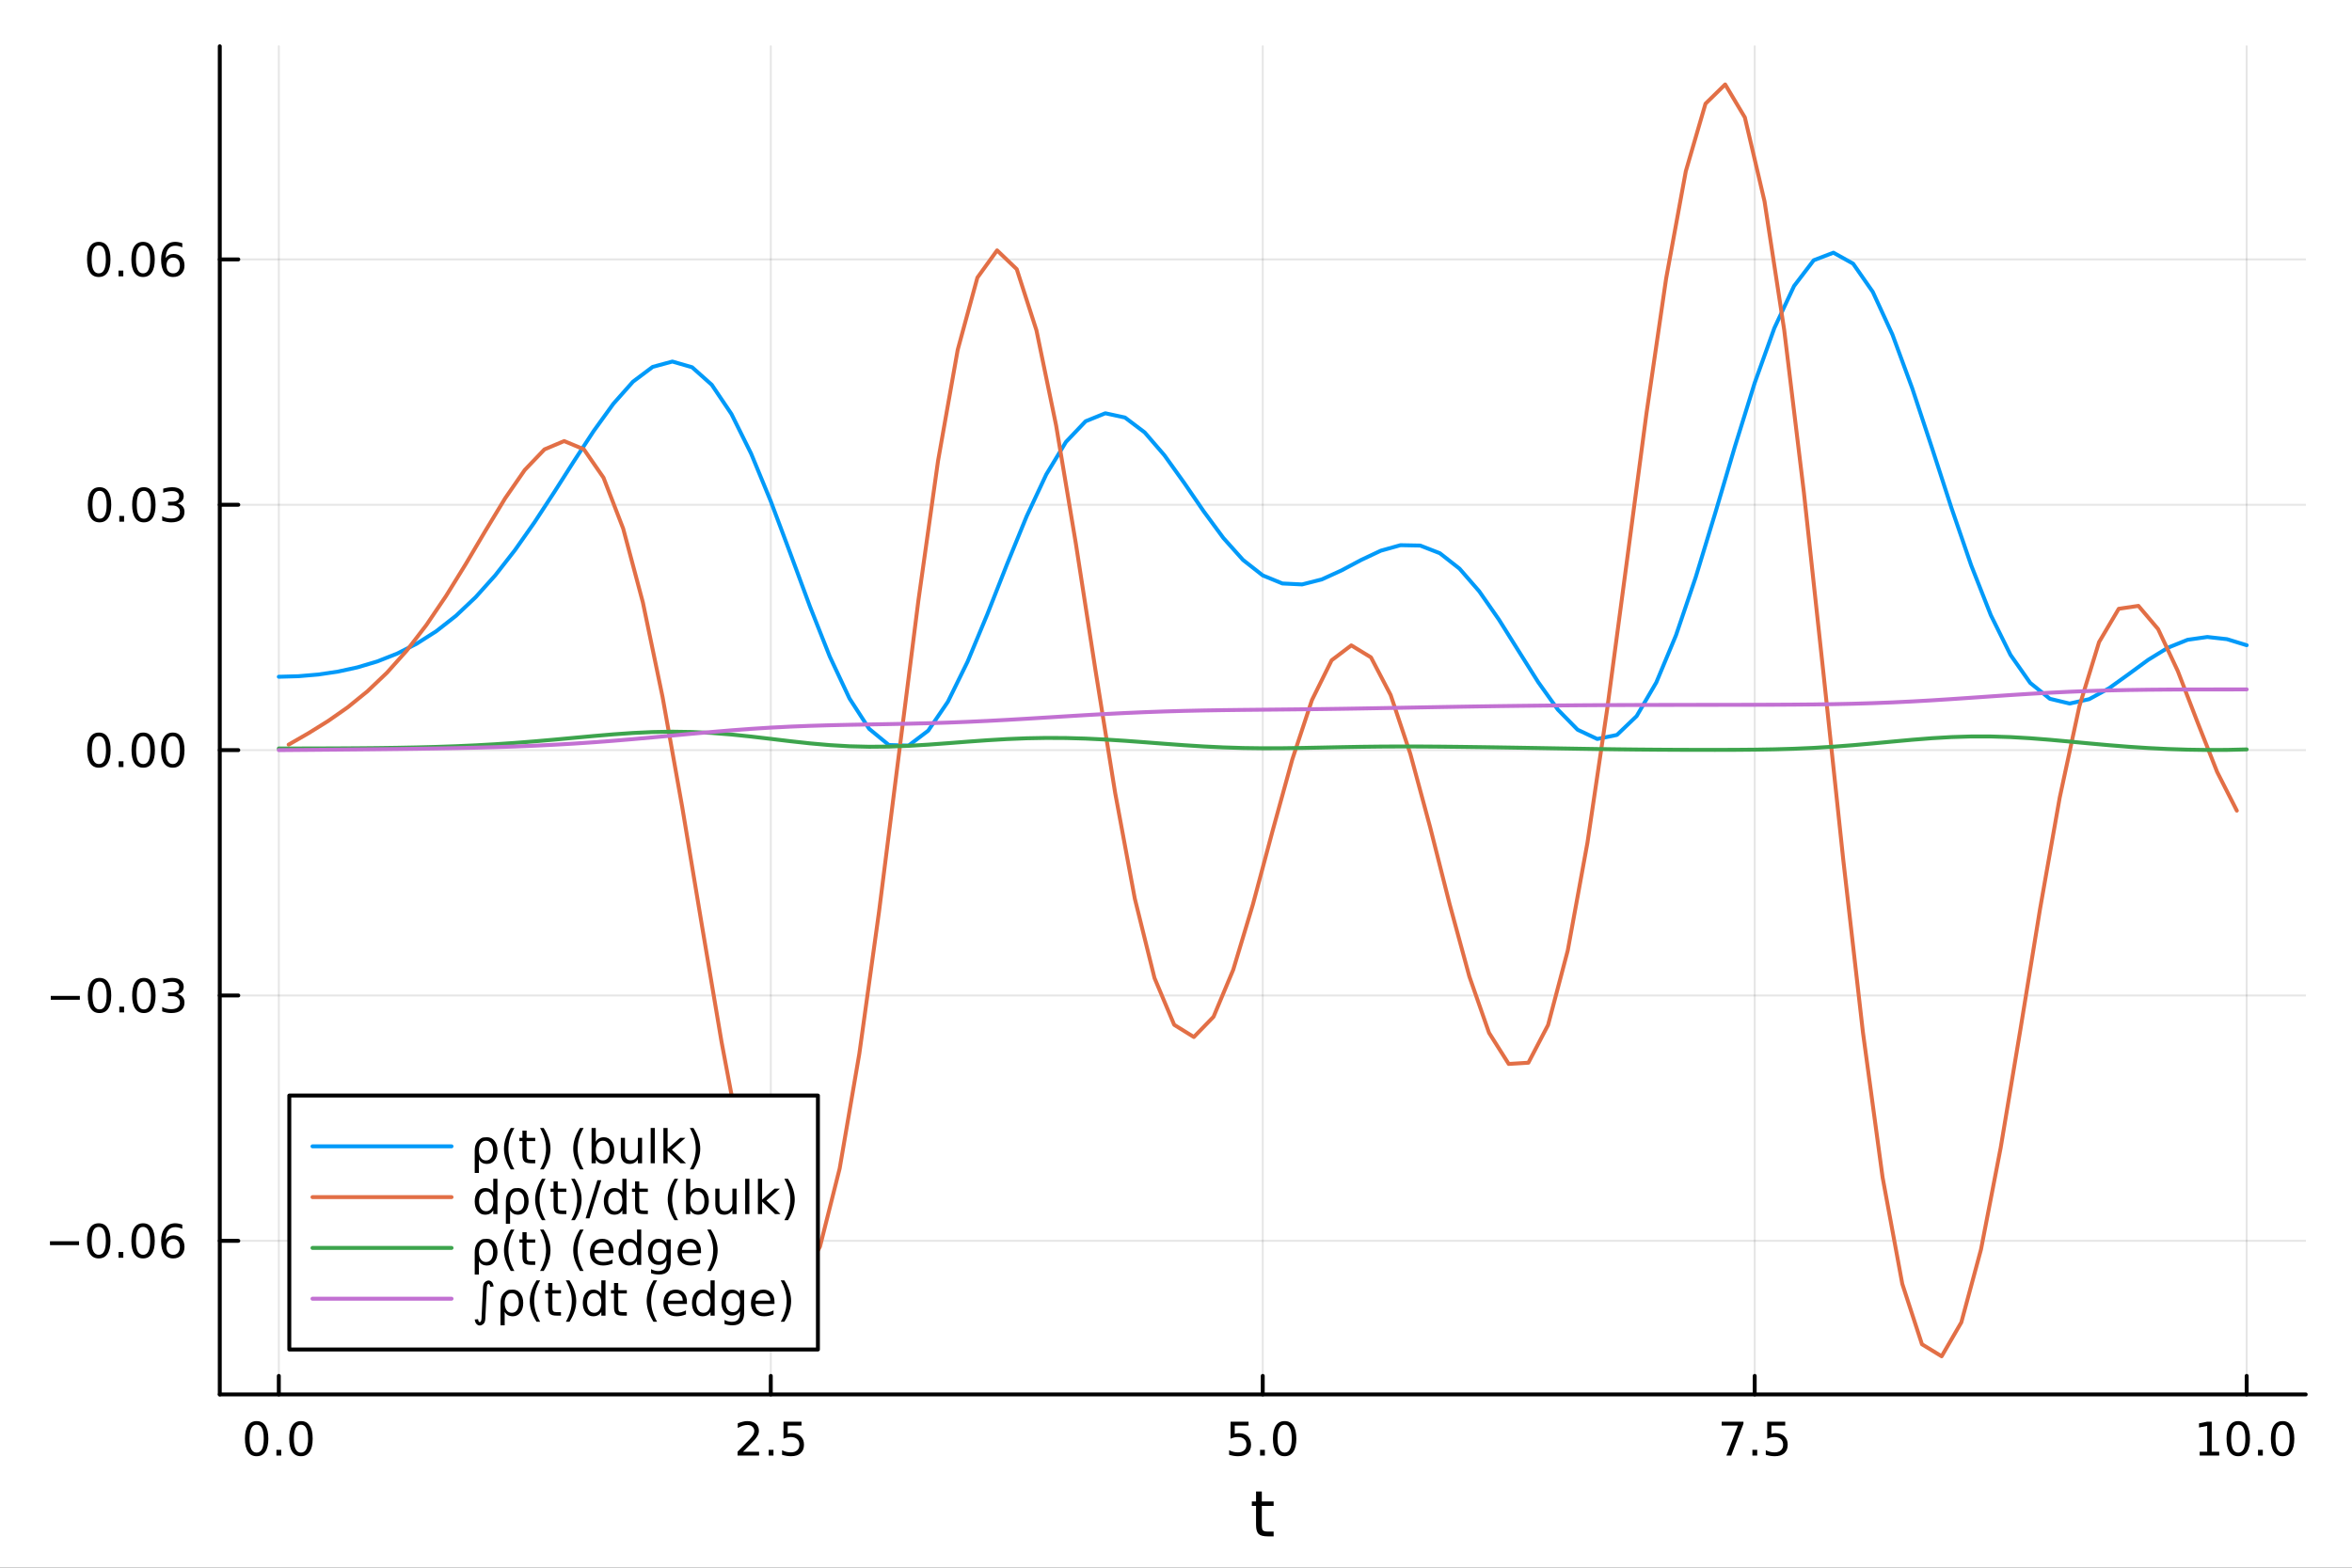 <?xml version="1.0" encoding="utf-8"?>
<svg xmlns="http://www.w3.org/2000/svg" xmlns:xlink="http://www.w3.org/1999/xlink" width="600" height="400" viewBox="0 0 2400 1600">
<rect x="0" y="0" width="2400" height="1600" fill="#333333" stroke="none"/>
<defs>
  <clipPath id="clip970">
    <rect x="0" y="0" width="2400" height="1600"/>
  </clipPath>
</defs>
<path clip-path="url(#clip970)" d="M0 1600 L2400 1600 L2400 0 L0 0  Z" fill="#ffffff" fill-rule="evenodd" fill-opacity="1"/>
<defs>
  <clipPath id="clip971">
    <rect x="480" y="0" width="1681" height="1600"/>
  </clipPath>
</defs>
<path clip-path="url(#clip970)" d="M224.26 1423.18 L2352.76 1423.18 L2352.76 47.244 L224.26 47.244  Z" fill="#ffffff" fill-rule="evenodd" fill-opacity="1"/>
<defs>
  <clipPath id="clip972">
    <rect x="224" y="47" width="2129" height="1377"/>
  </clipPath>
</defs>
<polyline clip-path="url(#clip972)" style="stroke:#000000; stroke-linecap:round; stroke-linejoin:round; stroke-width:2; stroke-opacity:0.1; fill:none" points="284.5,1423.18 284.5,47.244 "/>
<polyline clip-path="url(#clip972)" style="stroke:#000000; stroke-linecap:round; stroke-linejoin:round; stroke-width:2; stroke-opacity:0.1; fill:none" points="786.504,1423.18 786.504,47.244 "/>
<polyline clip-path="url(#clip972)" style="stroke:#000000; stroke-linecap:round; stroke-linejoin:round; stroke-width:2; stroke-opacity:0.1; fill:none" points="1288.51,1423.18 1288.51,47.244 "/>
<polyline clip-path="url(#clip972)" style="stroke:#000000; stroke-linecap:round; stroke-linejoin:round; stroke-width:2; stroke-opacity:0.1; fill:none" points="1790.51,1423.18 1790.51,47.244 "/>
<polyline clip-path="url(#clip972)" style="stroke:#000000; stroke-linecap:round; stroke-linejoin:round; stroke-width:2; stroke-opacity:0.1; fill:none" points="2292.52,1423.18 2292.52,47.244 "/>
<polyline clip-path="url(#clip972)" style="stroke:#000000; stroke-linecap:round; stroke-linejoin:round; stroke-width:2; stroke-opacity:0.1; fill:none" points="224.26,1266.4 2352.76,1266.4 "/>
<polyline clip-path="url(#clip972)" style="stroke:#000000; stroke-linecap:round; stroke-linejoin:round; stroke-width:2; stroke-opacity:0.1; fill:none" points="224.26,1015.99 2352.76,1015.99 "/>
<polyline clip-path="url(#clip972)" style="stroke:#000000; stroke-linecap:round; stroke-linejoin:round; stroke-width:2; stroke-opacity:0.1; fill:none" points="224.26,765.577 2352.76,765.577 "/>
<polyline clip-path="url(#clip972)" style="stroke:#000000; stroke-linecap:round; stroke-linejoin:round; stroke-width:2; stroke-opacity:0.1; fill:none" points="224.26,515.165 2352.76,515.165 "/>
<polyline clip-path="url(#clip972)" style="stroke:#000000; stroke-linecap:round; stroke-linejoin:round; stroke-width:2; stroke-opacity:0.1; fill:none" points="224.26,264.754 2352.76,264.754 "/>
<polyline clip-path="url(#clip970)" style="stroke:#000000; stroke-linecap:round; stroke-linejoin:round; stroke-width:4; stroke-opacity:1; fill:none" points="224.26,1423.18 2352.76,1423.18 "/>
<polyline clip-path="url(#clip970)" style="stroke:#000000; stroke-linecap:round; stroke-linejoin:round; stroke-width:4; stroke-opacity:1; fill:none" points="284.5,1423.18 284.5,1404.28 "/>
<polyline clip-path="url(#clip970)" style="stroke:#000000; stroke-linecap:round; stroke-linejoin:round; stroke-width:4; stroke-opacity:1; fill:none" points="786.504,1423.18 786.504,1404.28 "/>
<polyline clip-path="url(#clip970)" style="stroke:#000000; stroke-linecap:round; stroke-linejoin:round; stroke-width:4; stroke-opacity:1; fill:none" points="1288.51,1423.18 1288.51,1404.28 "/>
<polyline clip-path="url(#clip970)" style="stroke:#000000; stroke-linecap:round; stroke-linejoin:round; stroke-width:4; stroke-opacity:1; fill:none" points="1790.51,1423.18 1790.51,1404.28 "/>
<polyline clip-path="url(#clip970)" style="stroke:#000000; stroke-linecap:round; stroke-linejoin:round; stroke-width:4; stroke-opacity:1; fill:none" points="2292.52,1423.18 2292.52,1404.28 "/>
<path clip-path="url(#clip970)" d="M261.885 1454.1 Q258.274 1454.1 256.445 1457.66 Q254.639 1461.2 254.639 1468.33 Q254.639 1475.44 256.445 1479.01 Q258.274 1482.55 261.885 1482.55 Q265.519 1482.55 267.325 1479.01 Q269.153 1475.44 269.153 1468.33 Q269.153 1461.2 267.325 1457.66 Q265.519 1454.1 261.885 1454.1 M261.885 1450.39 Q267.695 1450.39 270.75 1455 Q273.829 1459.58 273.829 1468.33 Q273.829 1477.06 270.75 1481.67 Q267.695 1486.25 261.885 1486.25 Q256.075 1486.25 252.996 1481.67 Q249.94 1477.06 249.94 1468.33 Q249.94 1459.58 252.996 1455 Q256.075 1450.39 261.885 1450.39 Z" fill="#000000" fill-rule="nonzero" fill-opacity="1" /><path clip-path="url(#clip970)" d="M282.047 1479.7 L286.931 1479.7 L286.931 1485.58 L282.047 1485.58 L282.047 1479.7 Z" fill="#000000" fill-rule="nonzero" fill-opacity="1" /><path clip-path="url(#clip970)" d="M307.116 1454.1 Q303.505 1454.1 301.676 1457.66 Q299.871 1461.2 299.871 1468.33 Q299.871 1475.44 301.676 1479.01 Q303.505 1482.55 307.116 1482.55 Q310.75 1482.55 312.556 1479.01 Q314.384 1475.44 314.384 1468.33 Q314.384 1461.2 312.556 1457.66 Q310.75 1454.1 307.116 1454.1 M307.116 1450.39 Q312.926 1450.39 315.982 1455 Q319.06 1459.58 319.06 1468.33 Q319.06 1477.06 315.982 1481.67 Q312.926 1486.25 307.116 1486.25 Q301.306 1486.25 298.227 1481.67 Q295.172 1477.06 295.172 1468.33 Q295.172 1459.58 298.227 1455 Q301.306 1450.39 307.116 1450.39 Z" fill="#000000" fill-rule="nonzero" fill-opacity="1" /><path clip-path="url(#clip970)" d="M758.24 1481.64 L774.56 1481.64 L774.56 1485.58 L752.615 1485.58 L752.615 1481.64 Q755.277 1478.89 759.861 1474.26 Q764.467 1469.61 765.648 1468.27 Q767.893 1465.74 768.773 1464.01 Q769.676 1462.25 769.676 1460.56 Q769.676 1457.8 767.731 1456.07 Q765.81 1454.33 762.708 1454.33 Q760.509 1454.33 758.055 1455.09 Q755.625 1455.86 752.847 1457.41 L752.847 1452.69 Q755.671 1451.55 758.125 1450.97 Q760.578 1450.39 762.615 1450.39 Q767.986 1450.39 771.18 1453.08 Q774.375 1455.77 774.375 1460.26 Q774.375 1462.39 773.564 1464.31 Q772.777 1466.2 770.671 1468.8 Q770.092 1469.47 766.99 1472.69 Q763.889 1475.88 758.24 1481.64 Z" fill="#000000" fill-rule="nonzero" fill-opacity="1" /><path clip-path="url(#clip970)" d="M784.375 1479.7 L789.259 1479.7 L789.259 1485.58 L784.375 1485.58 L784.375 1479.7 Z" fill="#000000" fill-rule="nonzero" fill-opacity="1" /><path clip-path="url(#clip970)" d="M799.49 1451.02 L817.847 1451.02 L817.847 1454.96 L803.773 1454.96 L803.773 1463.43 Q804.791 1463.08 805.81 1462.92 Q806.828 1462.73 807.847 1462.73 Q813.634 1462.73 817.013 1465.9 Q820.393 1469.08 820.393 1474.49 Q820.393 1480.07 816.921 1483.17 Q813.448 1486.25 807.129 1486.25 Q804.953 1486.25 802.685 1485.88 Q800.439 1485.51 798.032 1484.77 L798.032 1480.07 Q800.115 1481.2 802.337 1481.76 Q804.56 1482.32 807.036 1482.32 Q811.041 1482.32 813.379 1480.21 Q815.717 1478.1 815.717 1474.49 Q815.717 1470.88 813.379 1468.77 Q811.041 1466.67 807.036 1466.67 Q805.161 1466.67 803.286 1467.08 Q801.435 1467.5 799.49 1468.38 L799.49 1451.02 Z" fill="#000000" fill-rule="nonzero" fill-opacity="1" /><path clip-path="url(#clip970)" d="M1255.67 1451.02 L1274.03 1451.02 L1274.03 1454.96 L1259.95 1454.96 L1259.95 1463.43 Q1260.97 1463.08 1261.99 1462.92 Q1263.01 1462.73 1264.03 1462.73 Q1269.82 1462.73 1273.2 1465.9 Q1276.58 1469.08 1276.58 1474.49 Q1276.58 1480.07 1273.1 1483.17 Q1269.63 1486.25 1263.31 1486.25 Q1261.14 1486.25 1258.87 1485.88 Q1256.62 1485.51 1254.21 1484.77 L1254.21 1480.07 Q1256.3 1481.2 1258.52 1481.76 Q1260.74 1482.32 1263.22 1482.32 Q1267.22 1482.32 1269.56 1480.21 Q1271.9 1478.1 1271.9 1474.49 Q1271.9 1470.88 1269.56 1468.77 Q1267.22 1466.67 1263.22 1466.67 Q1261.34 1466.67 1259.47 1467.08 Q1257.62 1467.5 1255.67 1468.38 L1255.67 1451.02 Z" fill="#000000" fill-rule="nonzero" fill-opacity="1" /><path clip-path="url(#clip970)" d="M1285.79 1479.7 L1290.67 1479.7 L1290.67 1485.58 L1285.79 1485.58 L1285.79 1479.7 Z" fill="#000000" fill-rule="nonzero" fill-opacity="1" /><path clip-path="url(#clip970)" d="M1310.86 1454.1 Q1307.25 1454.1 1305.42 1457.66 Q1303.61 1461.2 1303.61 1468.33 Q1303.61 1475.44 1305.42 1479.01 Q1307.25 1482.55 1310.86 1482.55 Q1314.49 1482.55 1316.3 1479.01 Q1318.13 1475.44 1318.13 1468.33 Q1318.13 1461.2 1316.3 1457.66 Q1314.49 1454.1 1310.86 1454.1 M1310.86 1450.39 Q1316.67 1450.39 1319.72 1455 Q1322.8 1459.58 1322.8 1468.33 Q1322.8 1477.06 1319.72 1481.67 Q1316.67 1486.25 1310.86 1486.25 Q1305.05 1486.25 1301.97 1481.67 Q1298.91 1477.06 1298.91 1468.33 Q1298.91 1459.58 1301.97 1455 Q1305.05 1450.39 1310.86 1450.39 Z" fill="#000000" fill-rule="nonzero" fill-opacity="1" /><path clip-path="url(#clip970)" d="M1756.83 1451.02 L1779.05 1451.02 L1779.05 1453.01 L1766.51 1485.58 L1761.62 1485.58 L1773.43 1454.96 L1756.83 1454.96 L1756.83 1451.02 Z" fill="#000000" fill-rule="nonzero" fill-opacity="1" /><path clip-path="url(#clip970)" d="M1788.17 1479.7 L1793.06 1479.7 L1793.06 1485.58 L1788.17 1485.58 L1788.17 1479.7 Z" fill="#000000" fill-rule="nonzero" fill-opacity="1" /><path clip-path="url(#clip970)" d="M1803.29 1451.02 L1821.65 1451.02 L1821.65 1454.96 L1807.57 1454.96 L1807.57 1463.43 Q1808.59 1463.08 1809.61 1462.92 Q1810.63 1462.73 1811.65 1462.73 Q1817.43 1462.73 1820.81 1465.9 Q1824.19 1469.08 1824.19 1474.49 Q1824.19 1480.07 1820.72 1483.17 Q1817.25 1486.25 1810.93 1486.25 Q1808.75 1486.25 1806.48 1485.88 Q1804.24 1485.51 1801.83 1484.77 L1801.83 1480.07 Q1803.91 1481.2 1806.14 1481.76 Q1808.36 1482.32 1810.84 1482.32 Q1814.84 1482.32 1817.18 1480.21 Q1819.52 1478.1 1819.52 1474.49 Q1819.52 1470.88 1817.18 1468.77 Q1814.84 1466.67 1810.84 1466.67 Q1808.96 1466.67 1807.09 1467.08 Q1805.23 1467.5 1803.29 1468.38 L1803.29 1451.02 Z" fill="#000000" fill-rule="nonzero" fill-opacity="1" /><path clip-path="url(#clip970)" d="M2244.59 1481.64 L2252.23 1481.64 L2252.23 1455.28 L2243.92 1456.95 L2243.92 1452.69 L2252.18 1451.02 L2256.86 1451.02 L2256.86 1481.64 L2264.49 1481.64 L2264.49 1485.58 L2244.59 1485.58 L2244.59 1481.64 Z" fill="#000000" fill-rule="nonzero" fill-opacity="1" /><path clip-path="url(#clip970)" d="M2283.94 1454.1 Q2280.33 1454.1 2278.5 1457.66 Q2276.69 1461.2 2276.69 1468.33 Q2276.69 1475.44 2278.5 1479.01 Q2280.33 1482.55 2283.94 1482.55 Q2287.57 1482.55 2289.38 1479.01 Q2291.21 1475.44 2291.21 1468.33 Q2291.21 1461.2 2289.38 1457.66 Q2287.57 1454.1 2283.94 1454.1 M2283.94 1450.39 Q2289.75 1450.39 2292.8 1455 Q2295.88 1459.58 2295.88 1468.33 Q2295.88 1477.06 2292.8 1481.67 Q2289.75 1486.25 2283.94 1486.25 Q2278.13 1486.25 2275.05 1481.67 Q2271.99 1477.06 2271.99 1468.33 Q2271.99 1459.58 2275.05 1455 Q2278.13 1450.39 2283.94 1450.39 Z" fill="#000000" fill-rule="nonzero" fill-opacity="1" /><path clip-path="url(#clip970)" d="M2304.1 1479.7 L2308.99 1479.7 L2308.99 1485.58 L2304.1 1485.58 L2304.1 1479.7 Z" fill="#000000" fill-rule="nonzero" fill-opacity="1" /><path clip-path="url(#clip970)" d="M2329.17 1454.1 Q2325.56 1454.1 2323.73 1457.66 Q2321.93 1461.2 2321.93 1468.33 Q2321.93 1475.44 2323.73 1479.01 Q2325.56 1482.55 2329.17 1482.55 Q2332.8 1482.55 2334.61 1479.01 Q2336.44 1475.44 2336.44 1468.33 Q2336.44 1461.2 2334.61 1457.66 Q2332.8 1454.1 2329.17 1454.1 M2329.17 1450.39 Q2334.98 1450.39 2338.04 1455 Q2341.11 1459.58 2341.11 1468.33 Q2341.11 1477.06 2338.04 1481.67 Q2334.98 1486.25 2329.17 1486.25 Q2323.36 1486.25 2320.28 1481.67 Q2317.23 1477.06 2317.23 1468.33 Q2317.23 1459.58 2320.28 1455 Q2323.36 1450.39 2329.17 1450.39 Z" fill="#000000" fill-rule="nonzero" fill-opacity="1" /><path clip-path="url(#clip970)" d="M1287.57 1522.27 L1287.57 1532.4 L1299.63 1532.4 L1299.63 1536.95 L1287.57 1536.95 L1287.57 1556.3 Q1287.57 1560.66 1288.75 1561.9 Q1289.96 1563.14 1293.62 1563.14 L1299.63 1563.14 L1299.63 1568.04 L1293.62 1568.04 Q1286.84 1568.04 1284.26 1565.53 Q1281.68 1562.98 1281.68 1556.3 L1281.68 1536.95 L1277.38 1536.95 L1277.38 1532.4 L1281.68 1532.4 L1281.68 1522.27 L1287.57 1522.27 Z" fill="#000000" fill-rule="nonzero" fill-opacity="1" /><polyline clip-path="url(#clip970)" style="stroke:#000000; stroke-linecap:round; stroke-linejoin:round; stroke-width:4; stroke-opacity:1; fill:none" points="224.26,1423.18 224.26,47.244 "/>
<polyline clip-path="url(#clip970)" style="stroke:#000000; stroke-linecap:round; stroke-linejoin:round; stroke-width:4; stroke-opacity:1; fill:none" points="224.26,1266.4 243.158,1266.4 "/>
<polyline clip-path="url(#clip970)" style="stroke:#000000; stroke-linecap:round; stroke-linejoin:round; stroke-width:4; stroke-opacity:1; fill:none" points="224.26,1015.99 243.158,1015.99 "/>
<polyline clip-path="url(#clip970)" style="stroke:#000000; stroke-linecap:round; stroke-linejoin:round; stroke-width:4; stroke-opacity:1; fill:none" points="224.26,765.577 243.158,765.577 "/>
<polyline clip-path="url(#clip970)" style="stroke:#000000; stroke-linecap:round; stroke-linejoin:round; stroke-width:4; stroke-opacity:1; fill:none" points="224.26,515.165 243.158,515.165 "/>
<polyline clip-path="url(#clip970)" style="stroke:#000000; stroke-linecap:round; stroke-linejoin:round; stroke-width:4; stroke-opacity:1; fill:none" points="224.26,264.754 243.158,264.754 "/>
<path clip-path="url(#clip970)" d="M50.992 1266.85 L80.668 1266.85 L80.668 1270.79 L50.992 1270.79 L50.992 1266.85 Z" fill="#000000" fill-rule="nonzero" fill-opacity="1" /><path clip-path="url(#clip970)" d="M100.76 1252.2 Q97.149 1252.2 95.321 1255.76 Q93.515 1259.3 93.515 1266.43 Q93.515 1273.54 95.321 1277.11 Q97.149 1280.65 100.76 1280.65 Q104.395 1280.65 106.2 1277.11 Q108.029 1273.54 108.029 1266.43 Q108.029 1259.3 106.2 1255.76 Q104.395 1252.2 100.76 1252.2 M100.76 1248.49 Q106.571 1248.49 109.626 1253.1 Q112.705 1257.68 112.705 1266.43 Q112.705 1275.16 109.626 1279.77 Q106.571 1284.35 100.76 1284.35 Q94.95 1284.35 91.871 1279.77 Q88.816 1275.16 88.816 1266.43 Q88.816 1257.68 91.871 1253.1 Q94.95 1248.49 100.76 1248.49 Z" fill="#000000" fill-rule="nonzero" fill-opacity="1" /><path clip-path="url(#clip970)" d="M120.922 1277.8 L125.807 1277.8 L125.807 1283.68 L120.922 1283.68 L120.922 1277.8 Z" fill="#000000" fill-rule="nonzero" fill-opacity="1" /><path clip-path="url(#clip970)" d="M145.992 1252.2 Q142.381 1252.2 140.552 1255.76 Q138.746 1259.3 138.746 1266.43 Q138.746 1273.54 140.552 1277.11 Q142.381 1280.65 145.992 1280.65 Q149.626 1280.65 151.431 1277.11 Q153.26 1273.54 153.26 1266.43 Q153.26 1259.3 151.431 1255.76 Q149.626 1252.2 145.992 1252.2 M145.992 1248.49 Q151.802 1248.49 154.857 1253.1 Q157.936 1257.68 157.936 1266.43 Q157.936 1275.16 154.857 1279.77 Q151.802 1284.35 145.992 1284.35 Q140.181 1284.35 137.103 1279.77 Q134.047 1275.16 134.047 1266.43 Q134.047 1257.68 137.103 1253.1 Q140.181 1248.49 145.992 1248.49 Z" fill="#000000" fill-rule="nonzero" fill-opacity="1" /><path clip-path="url(#clip970)" d="M176.732 1264.54 Q173.584 1264.54 171.732 1266.69 Q169.904 1268.84 169.904 1272.59 Q169.904 1276.32 171.732 1278.49 Q173.584 1280.65 176.732 1280.65 Q179.88 1280.65 181.709 1278.49 Q183.561 1276.32 183.561 1272.59 Q183.561 1268.84 181.709 1266.69 Q179.88 1264.54 176.732 1264.54 M186.015 1249.88 L186.015 1254.14 Q184.255 1253.31 182.45 1252.87 Q180.667 1252.43 178.908 1252.43 Q174.279 1252.43 171.825 1255.55 Q169.394 1258.68 169.047 1265 Q170.413 1262.98 172.473 1261.92 Q174.533 1260.83 177.01 1260.83 Q182.218 1260.83 185.228 1264 Q188.26 1267.15 188.26 1272.59 Q188.26 1277.92 185.112 1281.13 Q181.964 1284.35 176.732 1284.35 Q170.737 1284.35 167.566 1279.77 Q164.394 1275.16 164.394 1266.43 Q164.394 1258.24 168.283 1253.38 Q172.172 1248.49 178.723 1248.49 Q180.482 1248.49 182.265 1248.84 Q184.07 1249.19 186.015 1249.88 Z" fill="#000000" fill-rule="nonzero" fill-opacity="1" /><path clip-path="url(#clip970)" d="M51.802 1016.44 L81.478 1016.44 L81.478 1020.37 L51.802 1020.37 L51.802 1016.44 Z" fill="#000000" fill-rule="nonzero" fill-opacity="1" /><path clip-path="url(#clip970)" d="M101.571 1001.79 Q97.96 1001.79 96.131 1005.35 Q94.325 1008.89 94.325 1016.02 Q94.325 1023.13 96.131 1026.69 Q97.96 1030.24 101.571 1030.24 Q105.205 1030.24 107.01 1026.69 Q108.839 1023.13 108.839 1016.02 Q108.839 1008.89 107.01 1005.35 Q105.205 1001.79 101.571 1001.79 M101.571 998.083 Q107.381 998.083 110.436 1002.69 Q113.515 1007.27 113.515 1016.02 Q113.515 1024.75 110.436 1029.36 Q107.381 1033.94 101.571 1033.94 Q95.76 1033.94 92.682 1029.36 Q89.626 1024.75 89.626 1016.02 Q89.626 1007.27 92.682 1002.69 Q95.76 998.083 101.571 998.083 Z" fill="#000000" fill-rule="nonzero" fill-opacity="1" /><path clip-path="url(#clip970)" d="M121.732 1027.39 L126.617 1027.39 L126.617 1033.27 L121.732 1033.27 L121.732 1027.39 Z" fill="#000000" fill-rule="nonzero" fill-opacity="1" /><path clip-path="url(#clip970)" d="M146.802 1001.79 Q143.191 1001.79 141.362 1005.35 Q139.556 1008.89 139.556 1016.02 Q139.556 1023.13 141.362 1026.69 Q143.191 1030.24 146.802 1030.24 Q150.436 1030.24 152.242 1026.69 Q154.07 1023.13 154.07 1016.02 Q154.07 1008.89 152.242 1005.35 Q150.436 1001.79 146.802 1001.79 M146.802 998.083 Q152.612 998.083 155.667 1002.69 Q158.746 1007.27 158.746 1016.02 Q158.746 1024.75 155.667 1029.36 Q152.612 1033.94 146.802 1033.94 Q140.992 1033.94 137.913 1029.36 Q134.857 1024.75 134.857 1016.02 Q134.857 1007.27 137.913 1002.69 Q140.992 998.083 146.802 998.083 Z" fill="#000000" fill-rule="nonzero" fill-opacity="1" /><path clip-path="url(#clip970)" d="M181.13 1014.63 Q184.487 1015.35 186.362 1017.62 Q188.26 1019.89 188.26 1023.22 Q188.26 1028.34 184.741 1031.14 Q181.223 1033.94 174.741 1033.94 Q172.566 1033.94 170.251 1033.5 Q167.959 1033.08 165.505 1032.23 L165.505 1027.71 Q167.45 1028.85 169.765 1029.43 Q172.079 1030 174.603 1030 Q179.001 1030 181.292 1028.27 Q183.607 1026.53 183.607 1023.22 Q183.607 1020.17 181.454 1018.45 Q179.325 1016.72 175.505 1016.72 L171.478 1016.72 L171.478 1012.87 L175.691 1012.87 Q179.14 1012.87 180.968 1011.51 Q182.797 1010.12 182.797 1007.53 Q182.797 1004.87 180.899 1003.45 Q179.024 1002.02 175.505 1002.02 Q173.584 1002.02 171.385 1002.43 Q169.186 1002.85 166.547 1003.73 L166.547 999.564 Q169.209 998.824 171.524 998.453 Q173.862 998.083 175.922 998.083 Q181.246 998.083 184.348 1000.51 Q187.45 1002.92 187.45 1007.04 Q187.45 1009.91 185.806 1011.9 Q184.163 1013.87 181.13 1014.63 Z" fill="#000000" fill-rule="nonzero" fill-opacity="1" /><path clip-path="url(#clip970)" d="M100.922 751.375 Q97.311 751.375 95.483 754.94 Q93.677 758.482 93.677 765.611 Q93.677 772.718 95.483 776.283 Q97.311 779.824 100.922 779.824 Q104.557 779.824 106.362 776.283 Q108.191 772.718 108.191 765.611 Q108.191 758.482 106.362 754.94 Q104.557 751.375 100.922 751.375 M100.922 747.672 Q106.733 747.672 109.788 752.278 Q112.867 756.861 112.867 765.611 Q112.867 774.338 109.788 778.945 Q106.733 783.528 100.922 783.528 Q95.112 783.528 92.034 778.945 Q88.978 774.338 88.978 765.611 Q88.978 756.861 92.034 752.278 Q95.112 747.672 100.922 747.672 Z" fill="#000000" fill-rule="nonzero" fill-opacity="1" /><path clip-path="url(#clip970)" d="M121.084 776.977 L125.969 776.977 L125.969 782.857 L121.084 782.857 L121.084 776.977 Z" fill="#000000" fill-rule="nonzero" fill-opacity="1" /><path clip-path="url(#clip970)" d="M146.154 751.375 Q142.543 751.375 140.714 754.94 Q138.908 758.482 138.908 765.611 Q138.908 772.718 140.714 776.283 Q142.543 779.824 146.154 779.824 Q149.788 779.824 151.593 776.283 Q153.422 772.718 153.422 765.611 Q153.422 758.482 151.593 754.94 Q149.788 751.375 146.154 751.375 M146.154 747.672 Q151.964 747.672 155.019 752.278 Q158.098 756.861 158.098 765.611 Q158.098 774.338 155.019 778.945 Q151.964 783.528 146.154 783.528 Q140.343 783.528 137.265 778.945 Q134.209 774.338 134.209 765.611 Q134.209 756.861 137.265 752.278 Q140.343 747.672 146.154 747.672 Z" fill="#000000" fill-rule="nonzero" fill-opacity="1" /><path clip-path="url(#clip970)" d="M176.316 751.375 Q172.704 751.375 170.876 754.94 Q169.07 758.482 169.07 765.611 Q169.07 772.718 170.876 776.283 Q172.704 779.824 176.316 779.824 Q179.95 779.824 181.755 776.283 Q183.584 772.718 183.584 765.611 Q183.584 758.482 181.755 754.94 Q179.95 751.375 176.316 751.375 M176.316 747.672 Q182.126 747.672 185.181 752.278 Q188.26 756.861 188.26 765.611 Q188.26 774.338 185.181 778.945 Q182.126 783.528 176.316 783.528 Q170.505 783.528 167.427 778.945 Q164.371 774.338 164.371 765.611 Q164.371 756.861 167.427 752.278 Q170.505 747.672 176.316 747.672 Z" fill="#000000" fill-rule="nonzero" fill-opacity="1" /><path clip-path="url(#clip970)" d="M101.571 500.964 Q97.96 500.964 96.131 504.529 Q94.325 508.07 94.325 515.2 Q94.325 522.306 96.131 525.871 Q97.96 529.413 101.571 529.413 Q105.205 529.413 107.01 525.871 Q108.839 522.306 108.839 515.2 Q108.839 508.07 107.01 504.529 Q105.205 500.964 101.571 500.964 M101.571 497.26 Q107.381 497.26 110.436 501.867 Q113.515 506.45 113.515 515.2 Q113.515 523.927 110.436 528.533 Q107.381 533.117 101.571 533.117 Q95.76 533.117 92.682 528.533 Q89.626 523.927 89.626 515.2 Q89.626 506.45 92.682 501.867 Q95.76 497.26 101.571 497.26 Z" fill="#000000" fill-rule="nonzero" fill-opacity="1" /><path clip-path="url(#clip970)" d="M121.732 526.566 L126.617 526.566 L126.617 532.445 L121.732 532.445 L121.732 526.566 Z" fill="#000000" fill-rule="nonzero" fill-opacity="1" /><path clip-path="url(#clip970)" d="M146.802 500.964 Q143.191 500.964 141.362 504.529 Q139.556 508.07 139.556 515.2 Q139.556 522.306 141.362 525.871 Q143.191 529.413 146.802 529.413 Q150.436 529.413 152.242 525.871 Q154.07 522.306 154.07 515.2 Q154.07 508.07 152.242 504.529 Q150.436 500.964 146.802 500.964 M146.802 497.26 Q152.612 497.26 155.667 501.867 Q158.746 506.45 158.746 515.2 Q158.746 523.927 155.667 528.533 Q152.612 533.117 146.802 533.117 Q140.992 533.117 137.913 528.533 Q134.857 523.927 134.857 515.2 Q134.857 506.45 137.913 501.867 Q140.992 497.26 146.802 497.26 Z" fill="#000000" fill-rule="nonzero" fill-opacity="1" /><path clip-path="url(#clip970)" d="M181.13 513.811 Q184.487 514.529 186.362 516.797 Q188.26 519.066 188.26 522.399 Q188.26 527.515 184.741 530.316 Q181.223 533.117 174.741 533.117 Q172.566 533.117 170.251 532.677 Q167.959 532.26 165.505 531.404 L165.505 526.89 Q167.45 528.024 169.765 528.603 Q172.079 529.181 174.603 529.181 Q179.001 529.181 181.292 527.445 Q183.607 525.709 183.607 522.399 Q183.607 519.344 181.454 517.631 Q179.325 515.894 175.505 515.894 L171.478 515.894 L171.478 512.052 L175.691 512.052 Q179.14 512.052 180.968 510.686 Q182.797 509.297 182.797 506.705 Q182.797 504.043 180.899 502.631 Q179.024 501.195 175.505 501.195 Q173.584 501.195 171.385 501.612 Q169.186 502.029 166.547 502.908 L166.547 498.742 Q169.209 498.001 171.524 497.631 Q173.862 497.26 175.922 497.26 Q181.246 497.26 184.348 499.691 Q187.45 502.098 187.45 506.219 Q187.45 509.089 185.806 511.08 Q184.163 513.047 181.13 513.811 Z" fill="#000000" fill-rule="nonzero" fill-opacity="1" /><path clip-path="url(#clip970)" d="M100.76 250.553 Q97.149 250.553 95.321 254.117 Q93.515 257.659 93.515 264.789 Q93.515 271.895 95.321 275.46 Q97.149 279.002 100.76 279.002 Q104.395 279.002 106.2 275.46 Q108.029 271.895 108.029 264.789 Q108.029 257.659 106.2 254.117 Q104.395 250.553 100.76 250.553 M100.76 246.849 Q106.571 246.849 109.626 251.455 Q112.705 256.039 112.705 264.789 Q112.705 273.515 109.626 278.122 Q106.571 282.705 100.76 282.705 Q94.95 282.705 91.871 278.122 Q88.816 273.515 88.816 264.789 Q88.816 256.039 91.871 251.455 Q94.95 246.849 100.76 246.849 Z" fill="#000000" fill-rule="nonzero" fill-opacity="1" /><path clip-path="url(#clip970)" d="M120.922 276.154 L125.807 276.154 L125.807 282.034 L120.922 282.034 L120.922 276.154 Z" fill="#000000" fill-rule="nonzero" fill-opacity="1" /><path clip-path="url(#clip970)" d="M145.992 250.553 Q142.381 250.553 140.552 254.117 Q138.746 257.659 138.746 264.789 Q138.746 271.895 140.552 275.46 Q142.381 279.002 145.992 279.002 Q149.626 279.002 151.431 275.46 Q153.26 271.895 153.26 264.789 Q153.26 257.659 151.431 254.117 Q149.626 250.553 145.992 250.553 M145.992 246.849 Q151.802 246.849 154.857 251.455 Q157.936 256.039 157.936 264.789 Q157.936 273.515 154.857 278.122 Q151.802 282.705 145.992 282.705 Q140.181 282.705 137.103 278.122 Q134.047 273.515 134.047 264.789 Q134.047 256.039 137.103 251.455 Q140.181 246.849 145.992 246.849 Z" fill="#000000" fill-rule="nonzero" fill-opacity="1" /><path clip-path="url(#clip970)" d="M176.732 262.891 Q173.584 262.891 171.732 265.043 Q169.904 267.196 169.904 270.946 Q169.904 274.673 171.732 276.849 Q173.584 279.002 176.732 279.002 Q179.88 279.002 181.709 276.849 Q183.561 274.673 183.561 270.946 Q183.561 267.196 181.709 265.043 Q179.88 262.891 176.732 262.891 M186.015 248.238 L186.015 252.497 Q184.255 251.664 182.45 251.224 Q180.667 250.784 178.908 250.784 Q174.279 250.784 171.825 253.909 Q169.394 257.034 169.047 263.354 Q170.413 261.34 172.473 260.275 Q174.533 259.187 177.01 259.187 Q182.218 259.187 185.228 262.358 Q188.26 265.506 188.26 270.946 Q188.26 276.27 185.112 279.488 Q181.964 282.705 176.732 282.705 Q170.737 282.705 167.566 278.122 Q164.394 273.515 164.394 264.789 Q164.394 256.594 168.283 251.733 Q172.172 246.849 178.723 246.849 Q180.482 246.849 182.265 247.196 Q184.07 247.543 186.015 248.238 Z" fill="#000000" fill-rule="nonzero" fill-opacity="1" /><polyline clip-path="url(#clip972)" style="stroke:#009af9; stroke-linecap:round; stroke-linejoin:round; stroke-width:4; stroke-opacity:1; fill:none" points="284.5,690.71 304.581,690.148 324.661,688.432 344.741,685.468 364.821,681.099 384.901,675.102 404.981,667.193 425.061,657.036 445.142,644.265 465.222,628.528 485.302,609.538 505.382,587.153 525.462,561.459 545.542,532.864 565.622,502.173 585.703,470.631 605.783,439.926 625.863,412.119 645.943,389.51 666.023,374.432 686.103,368.994 706.184,374.801 726.264,392.682 746.344,422.479 766.424,462.915 786.504,511.596 806.584,565.148 826.664,619.477 846.745,670.156 866.825,712.864 886.905,743.853 906.985,760.369 927.065,760.975 947.145,745.732 967.225,716.215 987.306,675.357 1007.39,627.132 1027.47,576.127 1047.55,527.043 1067.63,484.192 1087.71,451.055 1107.79,429.939 1127.87,421.786 1147.95,426.147 1168.03,441.309 1188.11,464.571 1208.19,492.606 1228.27,521.887 1248.35,549.102 1268.43,571.518 1288.51,587.27 1308.59,595.514 1328.67,596.476 1348.75,591.369 1368.83,582.202 1388.91,571.512 1408.99,562.046 1429.07,556.421 1449.15,556.8 1469.23,564.614 1489.31,580.354 1509.39,603.46 1529.47,632.312 1549.55,664.342 1569.63,696.247 1589.71,724.304 1609.79,744.754 1629.87,754.212 1649.95,750.076 1670.03,730.874 1690.11,696.507 1710.19,648.366 1730.27,589.281 1750.35,523.305 1770.43,455.366 1790.51,390.793 1810.59,334.791 1830.67,291.918 1850.75,265.621 1870.83,257.891 1890.91,269.077 1910.99,297.874 1931.07,341.49 1951.15,395.967 1971.23,456.608 1991.31,518.474 2011.39,576.88 2031.47,627.84 2051.55,668.425 2071.63,696.979 2091.71,713.195 2111.79,718.045 2131.87,713.564 2151.95,702.538 2172.03,688.114 2192.11,673.393 2212.19,661.041 2232.28,652.967 2252.36,650.11 2272.44,652.342 2292.52,658.519 "/>
<polyline clip-path="url(#clip972)" style="stroke:#e26f46; stroke-linecap:round; stroke-linejoin:round; stroke-width:4; stroke-opacity:1; fill:none" points="294.54,759.959 314.621,748.414 334.701,735.937 354.781,721.886 374.861,705.61 394.941,686.487 415.021,664.003 435.101,637.873 455.182,608.204 475.262,575.677 495.342,541.721 515.422,508.64 535.502,479.632 555.582,458.661 575.663,450.158 595.743,458.525 615.823,487.508 635.903,539.487 655.983,614.794 676.063,711.197 696.143,823.645 716.224,944.396 736.304,1063.54 756.384,1169.93 776.464,1252.39 796.544,1301.09 816.624,1308.87 836.705,1272.36 856.785,1192.65 876.865,1075.47 896.945,930.74 917.025,771.633 937.105,613.143 957.185,470.409 977.266,356.996 997.346,283.331 1017.43,255.528 1037.51,274.733 1057.59,337.071 1077.67,434.204 1097.75,554.412 1117.83,684.05 1137.91,809.184 1157.99,917.202 1178.07,998.191 1198.15,1045.93 1218.23,1058.39 1238.31,1037.72 1258.39,989.746 1278.47,923.088 1298.55,848.017 1318.63,775.205 1338.71,714.506 1358.79,673.901 1378.87,658.676 1398.95,670.918 1419.03,709.327 1439.11,769.367 1459.19,843.714 1479.27,922.979 1499.35,996.636 1519.43,1054.1 1539.51,1085.87 1559.59,1084.62 1579.67,1046.15 1599.75,970.073 1619.83,860.159 1639.91,724.22 1659.99,573.549 1680.07,421.911 1700.15,284.172 1720.23,174.717 1740.31,105.821 1760.39,86.186 1780.47,119.843 1800.55,205.56 1820.63,336.85 1840.71,502.608 1860.79,688.278 1880.87,877.433 1900.95,1053.54 1921.03,1201.74 1941.11,1310.34 1961.19,1371.99 1981.27,1384.24 2001.35,1349.63 2021.43,1275.18 2041.51,1171.43 2061.59,1051.11 2081.67,927.742 2101.75,814.074 2121.83,720.769 2141.91,655.314 2161.99,621.338 2182.07,618.366 2202.15,642.052 2222.23,684.842 2242.32,737.004 2262.4,787.898 2282.48,827.347 "/>
<polyline clip-path="url(#clip972)" style="stroke:#3da44d; stroke-linecap:round; stroke-linejoin:round; stroke-width:4; stroke-opacity:1; fill:none" points="284.5,763.904 304.581,763.892 324.661,763.851 344.741,763.776 364.821,763.654 384.901,763.469 404.981,763.199 425.061,762.818 445.142,762.296 465.222,761.601 485.302,760.703 505.382,759.579 525.462,758.221 545.542,756.644 565.622,754.888 585.703,753.031 605.783,751.182 625.863,749.48 645.943,748.08 666.023,747.133 686.103,746.77 706.184,747.072 726.264,748.055 746.344,749.656 766.424,751.739 786.504,754.103 806.584,756.505 826.664,758.7 846.745,760.468 866.825,761.645 886.905,762.147 906.985,761.975 927.065,761.21 947.145,759.995 967.225,758.512 987.306,756.953 1007.39,755.503 1027.47,754.314 1047.55,753.501 1067.63,753.134 1087.71,753.239 1107.79,753.803 1127.87,754.77 1147.95,756.052 1168.03,757.533 1188.11,759.08 1208.19,760.552 1228.27,761.825 1248.35,762.799 1268.43,763.421 1288.51,763.686 1308.59,763.639 1328.67,763.364 1348.75,762.963 1368.83,762.542 1388.91,762.184 1408.99,761.945 1429.07,761.845 1449.15,761.879 1469.23,762.019 1489.31,762.236 1509.39,762.503 1529.47,762.801 1549.55,763.122 1569.63,763.458 1589.71,763.802 1609.79,764.141 1629.87,764.459 1649.95,764.739 1670.03,764.966 1690.11,765.136 1710.19,765.252 1730.27,765.318 1750.35,765.331 1770.43,765.274 1790.51,765.104 1810.59,764.763 1830.67,764.179 1850.75,763.293 1870.83,762.073 1890.91,760.534 1910.99,758.751 1931.07,756.856 1951.15,755.018 1971.23,753.429 1991.31,752.261 2011.39,751.648 2031.47,751.657 2051.55,752.283 2071.63,753.45 2091.71,755.025 2111.79,756.844 2131.87,758.736 2151.95,760.544 2172.03,762.148 2192.11,763.468 2212.19,764.462 2232.28,765.112 2252.36,765.413 2272.44,765.344 2292.52,764.857 "/>
<polyline clip-path="url(#clip972)" style="stroke:#c271d2; stroke-linecap:round; stroke-linejoin:round; stroke-width:4; stroke-opacity:1; fill:none" points="284.5,765.577 304.581,765.409 324.661,765.238 344.741,765.062 364.821,764.876 384.901,764.674 404.981,764.45 425.061,764.193 445.142,763.891 465.222,763.528 485.302,763.086 505.382,762.542 525.462,761.875 545.542,761.06 565.622,760.079 585.703,758.918 605.783,757.571 625.863,756.046 645.943,754.366 666.023,752.569 686.103,750.707 706.184,748.841 726.264,747.04 746.344,745.368 766.424,743.88 786.504,742.614 806.584,741.587 826.664,740.79 846.745,740.191 866.825,739.738 886.905,739.37 906.985,739.019 927.065,738.62 947.145,738.123 967.225,737.491 987.306,736.706 1007.39,735.771 1027.47,734.705 1047.55,733.538 1067.63,732.312 1087.71,731.073 1107.79,729.867 1127.87,728.738 1147.95,727.722 1168.03,726.843 1188.11,726.116 1208.19,725.54 1228.27,725.101 1248.35,724.775 1268.43,724.528 1288.51,724.326 1308.59,724.134 1328.67,723.927 1348.75,723.686 1368.83,723.403 1388.91,723.082 1408.99,722.731 1429.07,722.362 1449.15,721.991 1469.23,721.628 1489.31,721.283 1509.39,720.963 1529.47,720.67 1549.55,720.409 1569.63,720.18 1589.71,719.985 1609.79,719.825 1629.87,719.697 1649.95,719.599 1670.03,719.527 1690.11,719.474 1710.19,719.436 1730.27,719.407 1750.35,719.382 1770.43,719.354 1790.51,719.316 1810.59,719.251 1830.67,719.141 1850.75,718.957 1870.83,718.667 1890.91,718.24 1910.99,717.646 1931.07,716.869 1951.15,715.905 1971.23,714.77 1991.31,713.497 2011.39,712.134 2031.47,710.742 2051.55,709.381 2071.63,708.11 2091.71,706.976 2111.79,706.012 2131.87,705.234 2151.95,704.64 2172.03,704.217 2192.11,703.94 2212.19,703.779 2232.28,703.7 2252.36,703.668 2272.44,703.649 2292.52,703.601 "/>
<path clip-path="url(#clip970)" d="M295.21 1377.32 L834.609 1377.32 L834.609 1118.12 L295.21 1118.12  Z" fill="#ffffff" fill-rule="evenodd" fill-opacity="1"/>
<polyline clip-path="url(#clip970)" style="stroke:#000000; stroke-linecap:round; stroke-linejoin:round; stroke-width:4; stroke-opacity:1; fill:none" points="295.21,1377.32 834.609,1377.32 834.609,1118.12 295.21,1118.12 295.21,1377.32 "/>
<polyline clip-path="url(#clip970)" style="stroke:#009af9; stroke-linecap:round; stroke-linejoin:round; stroke-width:4; stroke-opacity:1; fill:none" points="318.86,1169.96 460.759,1169.96 "/>
<path clip-path="url(#clip970)" d="M486.493 1165.94 Q487.905 1163.58 491.4 1161.49 Q492.766 1160.68 496.979 1160.68 Q501.701 1160.68 504.641 1164.43 Q507.604 1168.18 507.604 1174.3 Q507.604 1180.41 504.641 1184.16 Q501.701 1187.91 496.979 1187.91 Q494.132 1187.91 492.071 1186.8 Q490.034 1185.66 488.692 1183.35 L488.692 1197.1 L484.409 1197.1 L484.409 1174.53 Q484.409 1169.18 486.493 1165.94 M503.182 1174.3 Q503.182 1169.6 501.238 1166.93 Q499.317 1164.25 495.937 1164.25 Q492.558 1164.25 490.613 1166.93 Q488.692 1169.6 488.692 1174.3 Q488.692 1178.99 490.613 1181.68 Q492.558 1184.34 495.937 1184.34 Q499.317 1184.34 501.238 1181.68 Q503.182 1178.99 503.182 1174.3 Z" fill="#000000" fill-rule="nonzero" fill-opacity="1" /><path clip-path="url(#clip970)" d="M524.895 1151.26 Q521.793 1156.59 520.289 1161.8 Q518.784 1167 518.784 1172.35 Q518.784 1177.7 520.289 1182.95 Q521.817 1188.18 524.895 1193.49 L521.192 1193.49 Q517.719 1188.05 515.983 1182.79 Q514.27 1177.54 514.27 1172.35 Q514.27 1167.19 515.983 1161.96 Q517.696 1156.73 521.192 1151.26 L524.895 1151.26 Z" fill="#000000" fill-rule="nonzero" fill-opacity="1" /><path clip-path="url(#clip970)" d="M537.372 1153.95 L537.372 1161.31 L546.145 1161.31 L546.145 1164.62 L537.372 1164.62 L537.372 1178.69 Q537.372 1181.86 538.229 1182.77 Q539.108 1183.67 541.77 1183.67 L546.145 1183.67 L546.145 1187.24 L541.77 1187.24 Q536.84 1187.24 534.965 1185.41 Q533.09 1183.55 533.09 1178.69 L533.09 1164.62 L529.965 1164.62 L529.965 1161.31 L533.09 1161.31 L533.09 1153.95 L537.372 1153.95 Z" fill="#000000" fill-rule="nonzero" fill-opacity="1" /><path clip-path="url(#clip970)" d="M551.076 1151.26 L554.779 1151.26 Q558.252 1156.73 559.965 1161.96 Q561.701 1167.19 561.701 1172.35 Q561.701 1177.54 559.965 1182.79 Q558.252 1188.05 554.779 1193.49 L551.076 1193.49 Q554.154 1188.18 555.659 1182.95 Q557.187 1177.7 557.187 1172.35 Q557.187 1167 555.659 1161.8 Q554.154 1156.59 551.076 1151.26 Z" fill="#000000" fill-rule="nonzero" fill-opacity="1" /><path clip-path="url(#clip970)" d="M595.543 1151.26 Q592.441 1156.59 590.937 1161.8 Q589.432 1167 589.432 1172.35 Q589.432 1177.7 590.937 1182.95 Q592.464 1188.18 595.543 1193.49 L591.839 1193.49 Q588.367 1188.05 586.631 1182.79 Q584.918 1177.54 584.918 1172.35 Q584.918 1167.19 586.631 1161.96 Q588.344 1156.73 591.839 1151.26 L595.543 1151.26 Z" fill="#000000" fill-rule="nonzero" fill-opacity="1" /><path clip-path="url(#clip970)" d="M622.418 1174.3 Q622.418 1169.6 620.474 1166.93 Q618.552 1164.25 615.173 1164.25 Q611.793 1164.25 609.849 1166.93 Q607.927 1169.6 607.927 1174.3 Q607.927 1178.99 609.849 1181.68 Q611.793 1184.34 615.173 1184.34 Q618.552 1184.34 620.474 1181.68 Q622.418 1178.99 622.418 1174.3 M607.927 1165.24 Q609.27 1162.93 611.307 1161.82 Q613.367 1160.68 616.214 1160.68 Q620.936 1160.68 623.876 1164.43 Q626.839 1168.18 626.839 1174.3 Q626.839 1180.41 623.876 1184.16 Q620.936 1187.91 616.214 1187.91 Q613.367 1187.91 611.307 1186.8 Q609.27 1185.66 607.927 1183.35 L607.927 1187.24 L603.645 1187.24 L603.645 1151.22 L607.927 1151.22 L607.927 1165.24 Z" fill="#000000" fill-rule="nonzero" fill-opacity="1" /><path clip-path="url(#clip970)" d="M633.46 1177 L633.46 1161.31 L637.719 1161.31 L637.719 1176.84 Q637.719 1180.52 639.154 1182.37 Q640.589 1184.2 643.459 1184.2 Q646.909 1184.2 648.899 1182 Q650.913 1179.8 650.913 1176.01 L650.913 1161.31 L655.172 1161.31 L655.172 1187.24 L650.913 1187.24 L650.913 1183.25 Q649.362 1185.61 647.302 1186.77 Q645.265 1187.91 642.557 1187.91 Q638.089 1187.91 635.774 1185.13 Q633.46 1182.35 633.46 1177 M644.177 1160.68 L644.177 1160.68 Z" fill="#000000" fill-rule="nonzero" fill-opacity="1" /><path clip-path="url(#clip970)" d="M663.945 1151.22 L668.205 1151.22 L668.205 1187.24 L663.945 1187.24 L663.945 1151.22 Z" fill="#000000" fill-rule="nonzero" fill-opacity="1" /><path clip-path="url(#clip970)" d="M676.955 1151.22 L681.237 1151.22 L681.237 1172.49 L693.945 1161.31 L699.385 1161.31 L685.635 1173.44 L699.964 1187.24 L694.408 1187.24 L681.237 1174.57 L681.237 1187.24 L676.955 1187.24 L676.955 1151.22 Z" fill="#000000" fill-rule="nonzero" fill-opacity="1" /><path clip-path="url(#clip970)" d="M703.899 1151.26 L707.603 1151.26 Q711.075 1156.73 712.788 1161.96 Q714.524 1167.19 714.524 1172.35 Q714.524 1177.54 712.788 1182.79 Q711.075 1188.05 707.603 1193.49 L703.899 1193.49 Q706.978 1188.18 708.482 1182.95 Q710.01 1177.7 710.01 1172.35 Q710.01 1167 708.482 1161.8 Q706.978 1156.59 703.899 1151.26 Z" fill="#000000" fill-rule="nonzero" fill-opacity="1" /><polyline clip-path="url(#clip970)" style="stroke:#e26f46; stroke-linecap:round; stroke-linejoin:round; stroke-width:4; stroke-opacity:1; fill:none" points="318.86,1221.8 460.759,1221.8 "/>
<path clip-path="url(#clip970)" d="M503.321 1217.08 L503.321 1203.06 L507.581 1203.06 L507.581 1239.08 L503.321 1239.08 L503.321 1235.19 Q501.979 1237.5 499.919 1238.64 Q497.882 1239.75 495.011 1239.75 Q490.312 1239.75 487.349 1236 Q484.409 1232.25 484.409 1226.14 Q484.409 1220.02 487.349 1216.27 Q490.312 1212.52 495.011 1212.52 Q497.882 1212.52 499.919 1213.66 Q501.979 1214.77 503.321 1217.08 M488.808 1226.14 Q488.808 1230.83 490.729 1233.52 Q492.673 1236.18 496.053 1236.18 Q499.432 1236.18 501.377 1233.52 Q503.321 1230.83 503.321 1226.14 Q503.321 1221.44 501.377 1218.77 Q499.432 1216.09 496.053 1216.09 Q492.673 1216.09 490.729 1218.77 Q488.808 1221.44 488.808 1226.14 Z" fill="#000000" fill-rule="nonzero" fill-opacity="1" /><path clip-path="url(#clip970)" d="M518.275 1217.78 Q519.687 1215.42 523.182 1213.33 Q524.548 1212.52 528.761 1212.52 Q533.483 1212.52 536.423 1216.27 Q539.386 1220.02 539.386 1226.14 Q539.386 1232.25 536.423 1236 Q533.483 1239.75 528.761 1239.75 Q525.914 1239.75 523.854 1238.64 Q521.817 1237.5 520.474 1235.19 L520.474 1248.94 L516.192 1248.94 L516.192 1226.37 Q516.192 1221.02 518.275 1217.78 M534.965 1226.14 Q534.965 1221.44 533.02 1218.77 Q531.099 1216.09 527.719 1216.09 Q524.34 1216.09 522.395 1218.77 Q520.474 1221.44 520.474 1226.14 Q520.474 1230.83 522.395 1233.52 Q524.34 1236.18 527.719 1236.18 Q531.099 1236.18 533.02 1233.52 Q534.965 1230.83 534.965 1226.14 Z" fill="#000000" fill-rule="nonzero" fill-opacity="1" /><path clip-path="url(#clip970)" d="M556.678 1203.1 Q553.576 1208.43 552.071 1213.64 Q550.566 1218.84 550.566 1224.19 Q550.566 1229.54 552.071 1234.79 Q553.599 1240.02 556.678 1245.33 L552.974 1245.33 Q549.502 1239.89 547.766 1234.63 Q546.053 1229.38 546.053 1224.19 Q546.053 1219.03 547.766 1213.8 Q549.479 1208.57 552.974 1203.1 L556.678 1203.1 Z" fill="#000000" fill-rule="nonzero" fill-opacity="1" /><path clip-path="url(#clip970)" d="M569.154 1205.79 L569.154 1213.15 L577.927 1213.15 L577.927 1216.46 L569.154 1216.46 L569.154 1230.53 Q569.154 1233.7 570.011 1234.61 Q570.89 1235.51 573.552 1235.51 L577.927 1235.51 L577.927 1239.08 L573.552 1239.08 Q568.622 1239.08 566.747 1237.25 Q564.872 1235.39 564.872 1230.53 L564.872 1216.46 L561.747 1216.46 L561.747 1213.15 L564.872 1213.15 L564.872 1205.79 L569.154 1205.79 Z" fill="#000000" fill-rule="nonzero" fill-opacity="1" /><path clip-path="url(#clip970)" d="M582.858 1203.1 L586.562 1203.1 Q590.034 1208.57 591.747 1213.8 Q593.483 1219.03 593.483 1224.19 Q593.483 1229.38 591.747 1234.63 Q590.034 1239.89 586.562 1245.33 L582.858 1245.33 Q585.937 1240.02 587.441 1234.79 Q588.969 1229.54 588.969 1224.19 Q588.969 1218.84 587.441 1213.64 Q585.937 1208.43 582.858 1203.1 Z" fill="#000000" fill-rule="nonzero" fill-opacity="1" /><path clip-path="url(#clip970)" d="M609.594 1204.52 L613.529 1204.52 L601.492 1243.47 L597.557 1243.47 L609.594 1204.52 Z" fill="#000000" fill-rule="nonzero" fill-opacity="1" /><path clip-path="url(#clip970)" d="M635.057 1217.08 L635.057 1203.06 L639.316 1203.06 L639.316 1239.08 L635.057 1239.08 L635.057 1235.19 Q633.714 1237.5 631.654 1238.64 Q629.617 1239.75 626.747 1239.75 Q622.048 1239.75 619.085 1236 Q616.145 1232.25 616.145 1226.14 Q616.145 1220.02 619.085 1216.27 Q622.048 1212.52 626.747 1212.52 Q629.617 1212.52 631.654 1213.66 Q633.714 1214.77 635.057 1217.08 M620.543 1226.14 Q620.543 1230.83 622.464 1233.52 Q624.409 1236.18 627.788 1236.18 Q631.168 1236.18 633.112 1233.52 Q635.057 1230.83 635.057 1226.14 Q635.057 1221.44 633.112 1218.77 Q631.168 1216.09 627.788 1216.09 Q624.409 1216.09 622.464 1218.77 Q620.543 1221.44 620.543 1226.14 Z" fill="#000000" fill-rule="nonzero" fill-opacity="1" /><path clip-path="url(#clip970)" d="M652.302 1205.79 L652.302 1213.15 L661.075 1213.15 L661.075 1216.46 L652.302 1216.46 L652.302 1230.53 Q652.302 1233.7 653.159 1234.61 Q654.038 1235.51 656.7 1235.51 L661.075 1235.51 L661.075 1239.08 L656.7 1239.08 Q651.77 1239.08 649.895 1237.25 Q648.02 1235.39 648.02 1230.53 L648.02 1216.46 L644.895 1216.46 L644.895 1213.15 L648.02 1213.15 L648.02 1205.79 L652.302 1205.79 Z" fill="#000000" fill-rule="nonzero" fill-opacity="1" /><path clip-path="url(#clip970)" d="M691.978 1203.1 Q688.876 1208.43 687.371 1213.64 Q685.867 1218.84 685.867 1224.19 Q685.867 1229.54 687.371 1234.79 Q688.899 1240.02 691.978 1245.33 L688.274 1245.33 Q684.802 1239.89 683.066 1234.63 Q681.353 1229.38 681.353 1224.19 Q681.353 1219.03 683.066 1213.8 Q684.779 1208.57 688.274 1203.1 L691.978 1203.1 Z" fill="#000000" fill-rule="nonzero" fill-opacity="1" /><path clip-path="url(#clip970)" d="M718.853 1226.14 Q718.853 1221.44 716.908 1218.77 Q714.987 1216.09 711.607 1216.09 Q708.228 1216.09 706.283 1218.77 Q704.362 1221.44 704.362 1226.14 Q704.362 1230.83 706.283 1233.52 Q708.228 1236.18 711.607 1236.18 Q714.987 1236.18 716.908 1233.52 Q718.853 1230.83 718.853 1226.14 M704.362 1217.08 Q705.705 1214.77 707.742 1213.66 Q709.802 1212.52 712.649 1212.52 Q717.371 1212.52 720.311 1216.27 Q723.274 1220.02 723.274 1226.14 Q723.274 1232.25 720.311 1236 Q717.371 1239.75 712.649 1239.75 Q709.802 1239.75 707.742 1238.64 Q705.705 1237.5 704.362 1235.19 L704.362 1239.08 L700.08 1239.08 L700.08 1203.06 L704.362 1203.06 L704.362 1217.08 Z" fill="#000000" fill-rule="nonzero" fill-opacity="1" /><path clip-path="url(#clip970)" d="M729.894 1228.84 L729.894 1213.15 L734.153 1213.15 L734.153 1228.68 Q734.153 1232.36 735.589 1234.21 Q737.024 1236.04 739.894 1236.04 Q743.343 1236.04 745.334 1233.84 Q747.348 1231.64 747.348 1227.85 L747.348 1213.15 L751.607 1213.15 L751.607 1239.08 L747.348 1239.08 L747.348 1235.09 Q745.797 1237.45 743.737 1238.61 Q741.7 1239.75 738.991 1239.75 Q734.524 1239.75 732.209 1236.97 Q729.894 1234.19 729.894 1228.84 M740.612 1212.52 L740.612 1212.52 Z" fill="#000000" fill-rule="nonzero" fill-opacity="1" /><path clip-path="url(#clip970)" d="M760.38 1203.06 L764.639 1203.06 L764.639 1239.08 L760.38 1239.08 L760.38 1203.06 Z" fill="#000000" fill-rule="nonzero" fill-opacity="1" /><path clip-path="url(#clip970)" d="M773.389 1203.06 L777.672 1203.06 L777.672 1224.33 L790.38 1213.15 L795.82 1213.15 L782.07 1225.28 L796.398 1239.08 L790.843 1239.08 L777.672 1226.41 L777.672 1239.08 L773.389 1239.08 L773.389 1203.06 Z" fill="#000000" fill-rule="nonzero" fill-opacity="1" /><path clip-path="url(#clip970)" d="M800.334 1203.1 L804.037 1203.1 Q807.51 1208.57 809.222 1213.8 Q810.959 1219.03 810.959 1224.19 Q810.959 1229.38 809.222 1234.63 Q807.51 1239.89 804.037 1245.33 L800.334 1245.33 Q803.412 1240.02 804.917 1234.79 Q806.445 1229.54 806.445 1224.19 Q806.445 1218.84 804.917 1213.64 Q803.412 1208.43 800.334 1203.1 Z" fill="#000000" fill-rule="nonzero" fill-opacity="1" /><polyline clip-path="url(#clip970)" style="stroke:#3da44d; stroke-linecap:round; stroke-linejoin:round; stroke-width:4; stroke-opacity:1; fill:none" points="318.86,1273.64 460.759,1273.64 "/>
<path clip-path="url(#clip970)" d="M486.493 1269.62 Q487.905 1267.26 491.4 1265.17 Q492.766 1264.36 496.979 1264.36 Q501.701 1264.36 504.641 1268.11 Q507.604 1271.86 507.604 1277.98 Q507.604 1284.09 504.641 1287.84 Q501.701 1291.59 496.979 1291.59 Q494.132 1291.59 492.071 1290.48 Q490.034 1289.34 488.692 1287.03 L488.692 1300.78 L484.409 1300.78 L484.409 1278.21 Q484.409 1272.86 486.493 1269.62 M503.182 1277.98 Q503.182 1273.28 501.238 1270.61 Q499.317 1267.93 495.937 1267.93 Q492.558 1267.93 490.613 1270.61 Q488.692 1273.28 488.692 1277.98 Q488.692 1282.67 490.613 1285.36 Q492.558 1288.02 495.937 1288.02 Q499.317 1288.02 501.238 1285.36 Q503.182 1282.67 503.182 1277.98 Z" fill="#000000" fill-rule="nonzero" fill-opacity="1" /><path clip-path="url(#clip970)" d="M524.895 1254.94 Q521.793 1260.27 520.289 1265.48 Q518.784 1270.68 518.784 1276.03 Q518.784 1281.38 520.289 1286.63 Q521.817 1291.86 524.895 1297.17 L521.192 1297.17 Q517.719 1291.73 515.983 1286.47 Q514.27 1281.22 514.27 1276.03 Q514.27 1270.87 515.983 1265.64 Q517.696 1260.41 521.192 1254.94 L524.895 1254.94 Z" fill="#000000" fill-rule="nonzero" fill-opacity="1" /><path clip-path="url(#clip970)" d="M537.372 1257.63 L537.372 1264.99 L546.145 1264.99 L546.145 1268.3 L537.372 1268.3 L537.372 1282.37 Q537.372 1285.54 538.229 1286.45 Q539.108 1287.35 541.77 1287.35 L546.145 1287.35 L546.145 1290.92 L541.77 1290.92 Q536.84 1290.92 534.965 1289.09 Q533.09 1287.23 533.09 1282.37 L533.09 1268.3 L529.965 1268.3 L529.965 1264.99 L533.09 1264.99 L533.09 1257.63 L537.372 1257.63 Z" fill="#000000" fill-rule="nonzero" fill-opacity="1" /><path clip-path="url(#clip970)" d="M551.076 1254.94 L554.779 1254.94 Q558.252 1260.41 559.965 1265.64 Q561.701 1270.87 561.701 1276.03 Q561.701 1281.22 559.965 1286.47 Q558.252 1291.73 554.779 1297.17 L551.076 1297.17 Q554.154 1291.86 555.659 1286.63 Q557.187 1281.38 557.187 1276.03 Q557.187 1270.68 555.659 1265.48 Q554.154 1260.27 551.076 1254.94 Z" fill="#000000" fill-rule="nonzero" fill-opacity="1" /><path clip-path="url(#clip970)" d="M595.543 1254.94 Q592.441 1260.27 590.937 1265.48 Q589.432 1270.68 589.432 1276.03 Q589.432 1281.38 590.937 1286.63 Q592.464 1291.86 595.543 1297.17 L591.839 1297.17 Q588.367 1291.73 586.631 1286.47 Q584.918 1281.22 584.918 1276.03 Q584.918 1270.87 586.631 1265.64 Q588.344 1260.41 591.839 1254.94 L595.543 1254.94 Z" fill="#000000" fill-rule="nonzero" fill-opacity="1" /><path clip-path="url(#clip970)" d="M625.983 1276.89 L625.983 1278.97 L606.4 1278.97 Q606.677 1283.37 609.038 1285.68 Q611.423 1287.98 615.659 1287.98 Q618.112 1287.98 620.404 1287.37 Q622.719 1286.77 624.987 1285.57 L624.987 1289.6 Q622.696 1290.57 620.288 1291.08 Q617.881 1291.59 615.404 1291.59 Q609.2 1291.59 605.566 1287.98 Q601.955 1284.36 601.955 1278.21 Q601.955 1271.84 605.381 1268.11 Q608.83 1264.36 614.663 1264.36 Q619.895 1264.36 622.927 1267.74 Q625.983 1271.1 625.983 1276.89 M621.723 1275.64 Q621.677 1272.14 619.756 1270.06 Q617.858 1267.98 614.71 1267.98 Q611.145 1267.98 608.992 1269.99 Q606.862 1272 606.538 1275.66 L621.723 1275.64 Z" fill="#000000" fill-rule="nonzero" fill-opacity="1" /><path clip-path="url(#clip970)" d="M650.034 1268.92 L650.034 1254.9 L654.293 1254.9 L654.293 1290.92 L650.034 1290.92 L650.034 1287.03 Q648.691 1289.34 646.631 1290.48 Q644.594 1291.59 641.723 1291.59 Q637.024 1291.59 634.061 1287.84 Q631.122 1284.09 631.122 1277.98 Q631.122 1271.86 634.061 1268.11 Q637.024 1264.36 641.723 1264.36 Q644.594 1264.36 646.631 1265.5 Q648.691 1266.61 650.034 1268.92 M635.52 1277.98 Q635.52 1282.67 637.441 1285.36 Q639.385 1288.02 642.765 1288.02 Q646.145 1288.02 648.089 1285.36 Q650.034 1282.67 650.034 1277.98 Q650.034 1273.28 648.089 1270.61 Q646.145 1267.93 642.765 1267.93 Q639.385 1267.93 637.441 1270.61 Q635.52 1273.28 635.52 1277.98 Z" fill="#000000" fill-rule="nonzero" fill-opacity="1" /><path clip-path="url(#clip970)" d="M680.126 1277.65 Q680.126 1273.02 678.205 1270.48 Q676.307 1267.93 672.857 1267.93 Q669.432 1267.93 667.51 1270.48 Q665.612 1273.02 665.612 1277.65 Q665.612 1282.26 667.51 1284.8 Q669.432 1287.35 672.857 1287.35 Q676.307 1287.35 678.205 1284.8 Q680.126 1282.26 680.126 1277.65 M684.385 1287.7 Q684.385 1294.32 681.445 1297.54 Q678.506 1300.78 672.441 1300.78 Q670.195 1300.78 668.205 1300.43 Q666.214 1300.11 664.339 1299.41 L664.339 1295.27 Q666.214 1296.29 668.043 1296.77 Q669.871 1297.26 671.77 1297.26 Q675.959 1297.26 678.043 1295.06 Q680.126 1292.88 680.126 1288.46 L680.126 1286.36 Q678.807 1288.65 676.746 1289.78 Q674.686 1290.92 671.816 1290.92 Q667.047 1290.92 664.131 1287.28 Q661.214 1283.65 661.214 1277.65 Q661.214 1271.63 664.131 1268 Q667.047 1264.36 671.816 1264.36 Q674.686 1264.36 676.746 1265.5 Q678.807 1266.63 680.126 1268.92 L680.126 1264.99 L684.385 1264.99 L684.385 1287.7 Z" fill="#000000" fill-rule="nonzero" fill-opacity="1" /><path clip-path="url(#clip970)" d="M715.334 1276.89 L715.334 1278.97 L695.751 1278.97 Q696.029 1283.37 698.39 1285.68 Q700.774 1287.98 705.01 1287.98 Q707.464 1287.98 709.755 1287.37 Q712.07 1286.77 714.339 1285.57 L714.339 1289.6 Q712.047 1290.57 709.64 1291.08 Q707.232 1291.59 704.755 1291.59 Q698.552 1291.59 694.918 1287.98 Q691.306 1284.36 691.306 1278.21 Q691.306 1271.84 694.732 1268.11 Q698.181 1264.36 704.015 1264.36 Q709.246 1264.36 712.279 1267.74 Q715.334 1271.1 715.334 1276.89 M711.075 1275.64 Q711.029 1272.14 709.107 1270.06 Q707.209 1267.98 704.061 1267.98 Q700.496 1267.98 698.343 1269.99 Q696.214 1272 695.89 1275.66 L711.075 1275.64 Z" fill="#000000" fill-rule="nonzero" fill-opacity="1" /><path clip-path="url(#clip970)" d="M721.654 1254.94 L725.357 1254.94 Q728.829 1260.41 730.542 1265.64 Q732.278 1270.87 732.278 1276.03 Q732.278 1281.22 730.542 1286.47 Q728.829 1291.73 725.357 1297.17 L721.654 1297.17 Q724.732 1291.86 726.237 1286.63 Q727.765 1281.38 727.765 1276.03 Q727.765 1270.68 726.237 1265.48 Q724.732 1260.27 721.654 1254.94 Z" fill="#000000" fill-rule="nonzero" fill-opacity="1" /><polyline clip-path="url(#clip970)" style="stroke:#c271d2; stroke-linecap:round; stroke-linejoin:round; stroke-width:4; stroke-opacity:1; fill:none" points="318.86,1325.48 460.759,1325.48 "/>
<path clip-path="url(#clip970)" d="M492.882 1313.82 Q493.067 1309.95 494.942 1308.43 Q496.817 1306.88 498.553 1306.88 Q500.312 1306.88 501.77 1308.33 Q503.229 1309.77 503.692 1313.01 L500.266 1313.36 Q499.872 1310.35 498.553 1310.35 Q496.909 1310.35 496.724 1314.4 L495.22 1345.88 Q495.034 1349.75 493.159 1351.27 Q491.284 1352.82 489.525 1352.82 Q487.789 1352.82 486.331 1351.37 Q484.872 1349.93 484.409 1346.69 L487.835 1346.34 Q488.229 1349.35 489.548 1349.35 Q491.192 1349.35 491.377 1345.3 L492.882 1313.82 Z" fill="#000000" fill-rule="nonzero" fill-opacity="1" /><path clip-path="url(#clip970)" d="M512.789 1321.46 Q514.201 1319.1 517.696 1317.01 Q519.062 1316.2 523.275 1316.2 Q527.997 1316.2 530.937 1319.95 Q533.9 1323.7 533.9 1329.82 Q533.9 1335.93 530.937 1339.68 Q527.997 1343.43 523.275 1343.43 Q520.428 1343.43 518.368 1342.32 Q516.331 1341.18 514.988 1338.87 L514.988 1352.62 L510.706 1352.62 L510.706 1330.05 Q510.706 1324.7 512.789 1321.46 M529.479 1329.82 Q529.479 1325.12 527.534 1322.45 Q525.613 1319.77 522.233 1319.77 Q518.854 1319.77 516.909 1322.45 Q514.988 1325.12 514.988 1329.82 Q514.988 1334.51 516.909 1337.2 Q518.854 1339.86 522.233 1339.86 Q525.613 1339.86 527.534 1337.2 Q529.479 1334.51 529.479 1329.82 Z" fill="#000000" fill-rule="nonzero" fill-opacity="1" /><path clip-path="url(#clip970)" d="M551.191 1306.78 Q548.09 1312.11 546.585 1317.32 Q545.08 1322.52 545.08 1327.87 Q545.08 1333.22 546.585 1338.47 Q548.113 1343.7 551.191 1349.01 L547.488 1349.01 Q544.016 1343.57 542.279 1338.31 Q540.567 1333.06 540.567 1327.87 Q540.567 1322.71 542.279 1317.48 Q543.992 1312.25 547.488 1306.78 L551.191 1306.78 Z" fill="#000000" fill-rule="nonzero" fill-opacity="1" /><path clip-path="url(#clip970)" d="M563.668 1309.47 L563.668 1316.83 L572.441 1316.83 L572.441 1320.14 L563.668 1320.14 L563.668 1334.21 Q563.668 1337.38 564.525 1338.29 Q565.404 1339.19 568.066 1339.19 L572.441 1339.19 L572.441 1342.76 L568.066 1342.76 Q563.136 1342.76 561.261 1340.93 Q559.386 1339.07 559.386 1334.21 L559.386 1320.14 L556.261 1320.14 L556.261 1316.83 L559.386 1316.83 L559.386 1309.47 L563.668 1309.47 Z" fill="#000000" fill-rule="nonzero" fill-opacity="1" /><path clip-path="url(#clip970)" d="M577.372 1306.78 L581.076 1306.78 Q584.548 1312.25 586.261 1317.48 Q587.997 1322.71 587.997 1327.87 Q587.997 1333.06 586.261 1338.31 Q584.548 1343.57 581.076 1349.01 L577.372 1349.01 Q580.451 1343.7 581.955 1338.47 Q583.483 1333.22 583.483 1327.87 Q583.483 1322.52 581.955 1317.32 Q580.451 1312.11 577.372 1306.78 Z" fill="#000000" fill-rule="nonzero" fill-opacity="1" /><path clip-path="url(#clip970)" d="M613.599 1320.76 L613.599 1306.74 L617.858 1306.74 L617.858 1342.76 L613.599 1342.76 L613.599 1338.87 Q612.256 1341.18 610.196 1342.32 Q608.159 1343.43 605.288 1343.43 Q600.589 1343.43 597.626 1339.68 Q594.687 1335.93 594.687 1329.82 Q594.687 1323.7 597.626 1319.95 Q600.589 1316.2 605.288 1316.2 Q608.159 1316.2 610.196 1317.34 Q612.256 1318.45 613.599 1320.76 M599.085 1329.82 Q599.085 1334.51 601.006 1337.2 Q602.95 1339.86 606.33 1339.86 Q609.71 1339.86 611.654 1337.2 Q613.599 1334.51 613.599 1329.82 Q613.599 1325.12 611.654 1322.45 Q609.71 1319.77 606.33 1319.77 Q602.95 1319.77 601.006 1322.45 Q599.085 1325.12 599.085 1329.82 Z" fill="#000000" fill-rule="nonzero" fill-opacity="1" /><path clip-path="url(#clip970)" d="M630.844 1309.47 L630.844 1316.83 L639.617 1316.83 L639.617 1320.14 L630.844 1320.14 L630.844 1334.21 Q630.844 1337.38 631.7 1338.29 Q632.58 1339.19 635.242 1339.19 L639.617 1339.19 L639.617 1342.76 L635.242 1342.76 Q630.311 1342.76 628.436 1340.93 Q626.561 1339.07 626.561 1334.21 L626.561 1320.14 L623.436 1320.14 L623.436 1316.83 L626.561 1316.83 L626.561 1309.47 L630.844 1309.47 Z" fill="#000000" fill-rule="nonzero" fill-opacity="1" /><path clip-path="url(#clip970)" d="M670.52 1306.78 Q667.418 1312.11 665.913 1317.32 Q664.408 1322.52 664.408 1327.87 Q664.408 1333.22 665.913 1338.47 Q667.441 1343.7 670.52 1349.01 L666.816 1349.01 Q663.344 1343.57 661.608 1338.31 Q659.895 1333.06 659.895 1327.87 Q659.895 1322.71 661.608 1317.48 Q663.32 1312.25 666.816 1306.78 L670.52 1306.78 Z" fill="#000000" fill-rule="nonzero" fill-opacity="1" /><path clip-path="url(#clip970)" d="M700.959 1328.73 L700.959 1330.81 L681.376 1330.81 Q681.654 1335.21 684.015 1337.52 Q686.399 1339.82 690.635 1339.82 Q693.089 1339.82 695.381 1339.21 Q697.695 1338.61 699.964 1337.41 L699.964 1341.44 Q697.672 1342.41 695.265 1342.92 Q692.857 1343.43 690.381 1343.43 Q684.177 1343.43 680.543 1339.82 Q676.932 1336.2 676.932 1330.05 Q676.932 1323.68 680.357 1319.95 Q683.806 1316.2 689.64 1316.2 Q694.871 1316.2 697.904 1319.58 Q700.959 1322.94 700.959 1328.73 M696.7 1327.48 Q696.654 1323.98 694.732 1321.9 Q692.834 1319.82 689.686 1319.82 Q686.121 1319.82 683.969 1321.83 Q681.839 1323.84 681.515 1327.5 L696.7 1327.48 Z" fill="#000000" fill-rule="nonzero" fill-opacity="1" /><path clip-path="url(#clip970)" d="M725.01 1320.76 L725.01 1306.74 L729.269 1306.74 L729.269 1342.76 L725.01 1342.76 L725.01 1338.87 Q723.667 1341.18 721.607 1342.32 Q719.57 1343.43 716.7 1343.43 Q712.001 1343.43 709.038 1339.68 Q706.098 1335.93 706.098 1329.82 Q706.098 1323.7 709.038 1319.95 Q712.001 1316.2 716.7 1316.2 Q719.57 1316.2 721.607 1317.34 Q723.667 1318.45 725.01 1320.76 M710.496 1329.82 Q710.496 1334.51 712.417 1337.2 Q714.362 1339.86 717.742 1339.86 Q721.121 1339.86 723.066 1337.2 Q725.01 1334.51 725.01 1329.82 Q725.01 1325.12 723.066 1322.45 Q721.121 1319.77 717.742 1319.77 Q714.362 1319.77 712.417 1322.45 Q710.496 1325.12 710.496 1329.82 Z" fill="#000000" fill-rule="nonzero" fill-opacity="1" /><path clip-path="url(#clip970)" d="M755.102 1329.49 Q755.102 1324.86 753.181 1322.32 Q751.283 1319.77 747.834 1319.77 Q744.408 1319.77 742.487 1322.32 Q740.589 1324.86 740.589 1329.49 Q740.589 1334.1 742.487 1336.64 Q744.408 1339.19 747.834 1339.19 Q751.283 1339.19 753.181 1336.64 Q755.102 1334.1 755.102 1329.49 M759.362 1339.54 Q759.362 1346.16 756.422 1349.38 Q753.482 1352.62 747.417 1352.62 Q745.172 1352.62 743.181 1352.27 Q741.19 1351.95 739.315 1351.25 L739.315 1347.11 Q741.19 1348.13 743.019 1348.61 Q744.848 1349.1 746.746 1349.1 Q750.936 1349.1 753.019 1346.9 Q755.102 1344.72 755.102 1340.3 L755.102 1338.2 Q753.783 1340.49 751.723 1341.62 Q749.663 1342.76 746.792 1342.76 Q742.024 1342.76 739.107 1339.12 Q736.19 1335.49 736.19 1329.49 Q736.19 1323.47 739.107 1319.84 Q742.024 1316.2 746.792 1316.2 Q749.663 1316.2 751.723 1317.34 Q753.783 1318.47 755.102 1320.76 L755.102 1316.83 L759.362 1316.83 L759.362 1339.54 Z" fill="#000000" fill-rule="nonzero" fill-opacity="1" /><path clip-path="url(#clip970)" d="M790.311 1328.73 L790.311 1330.81 L770.727 1330.81 Q771.005 1335.21 773.366 1337.52 Q775.75 1339.82 779.987 1339.82 Q782.44 1339.82 784.732 1339.21 Q787.047 1338.61 789.315 1337.41 L789.315 1341.44 Q787.024 1342.41 784.616 1342.92 Q782.209 1343.43 779.732 1343.43 Q773.528 1343.43 769.894 1339.82 Q766.283 1336.2 766.283 1330.05 Q766.283 1323.68 769.709 1319.95 Q773.158 1316.2 778.991 1316.2 Q784.223 1316.2 787.255 1319.58 Q790.311 1322.94 790.311 1328.73 M786.051 1327.48 Q786.005 1323.98 784.084 1321.9 Q782.186 1319.82 779.037 1319.82 Q775.473 1319.82 773.32 1321.83 Q771.19 1323.84 770.866 1327.5 L786.051 1327.48 Z" fill="#000000" fill-rule="nonzero" fill-opacity="1" /><path clip-path="url(#clip970)" d="M796.63 1306.78 L800.334 1306.78 Q803.806 1312.25 805.519 1317.48 Q807.255 1322.71 807.255 1327.87 Q807.255 1333.06 805.519 1338.31 Q803.806 1343.57 800.334 1349.01 L796.63 1349.01 Q799.709 1343.7 801.213 1338.47 Q802.741 1333.22 802.741 1327.87 Q802.741 1322.52 801.213 1317.32 Q799.709 1312.11 796.63 1306.78 Z" fill="#000000" fill-rule="nonzero" fill-opacity="1" /></svg>
